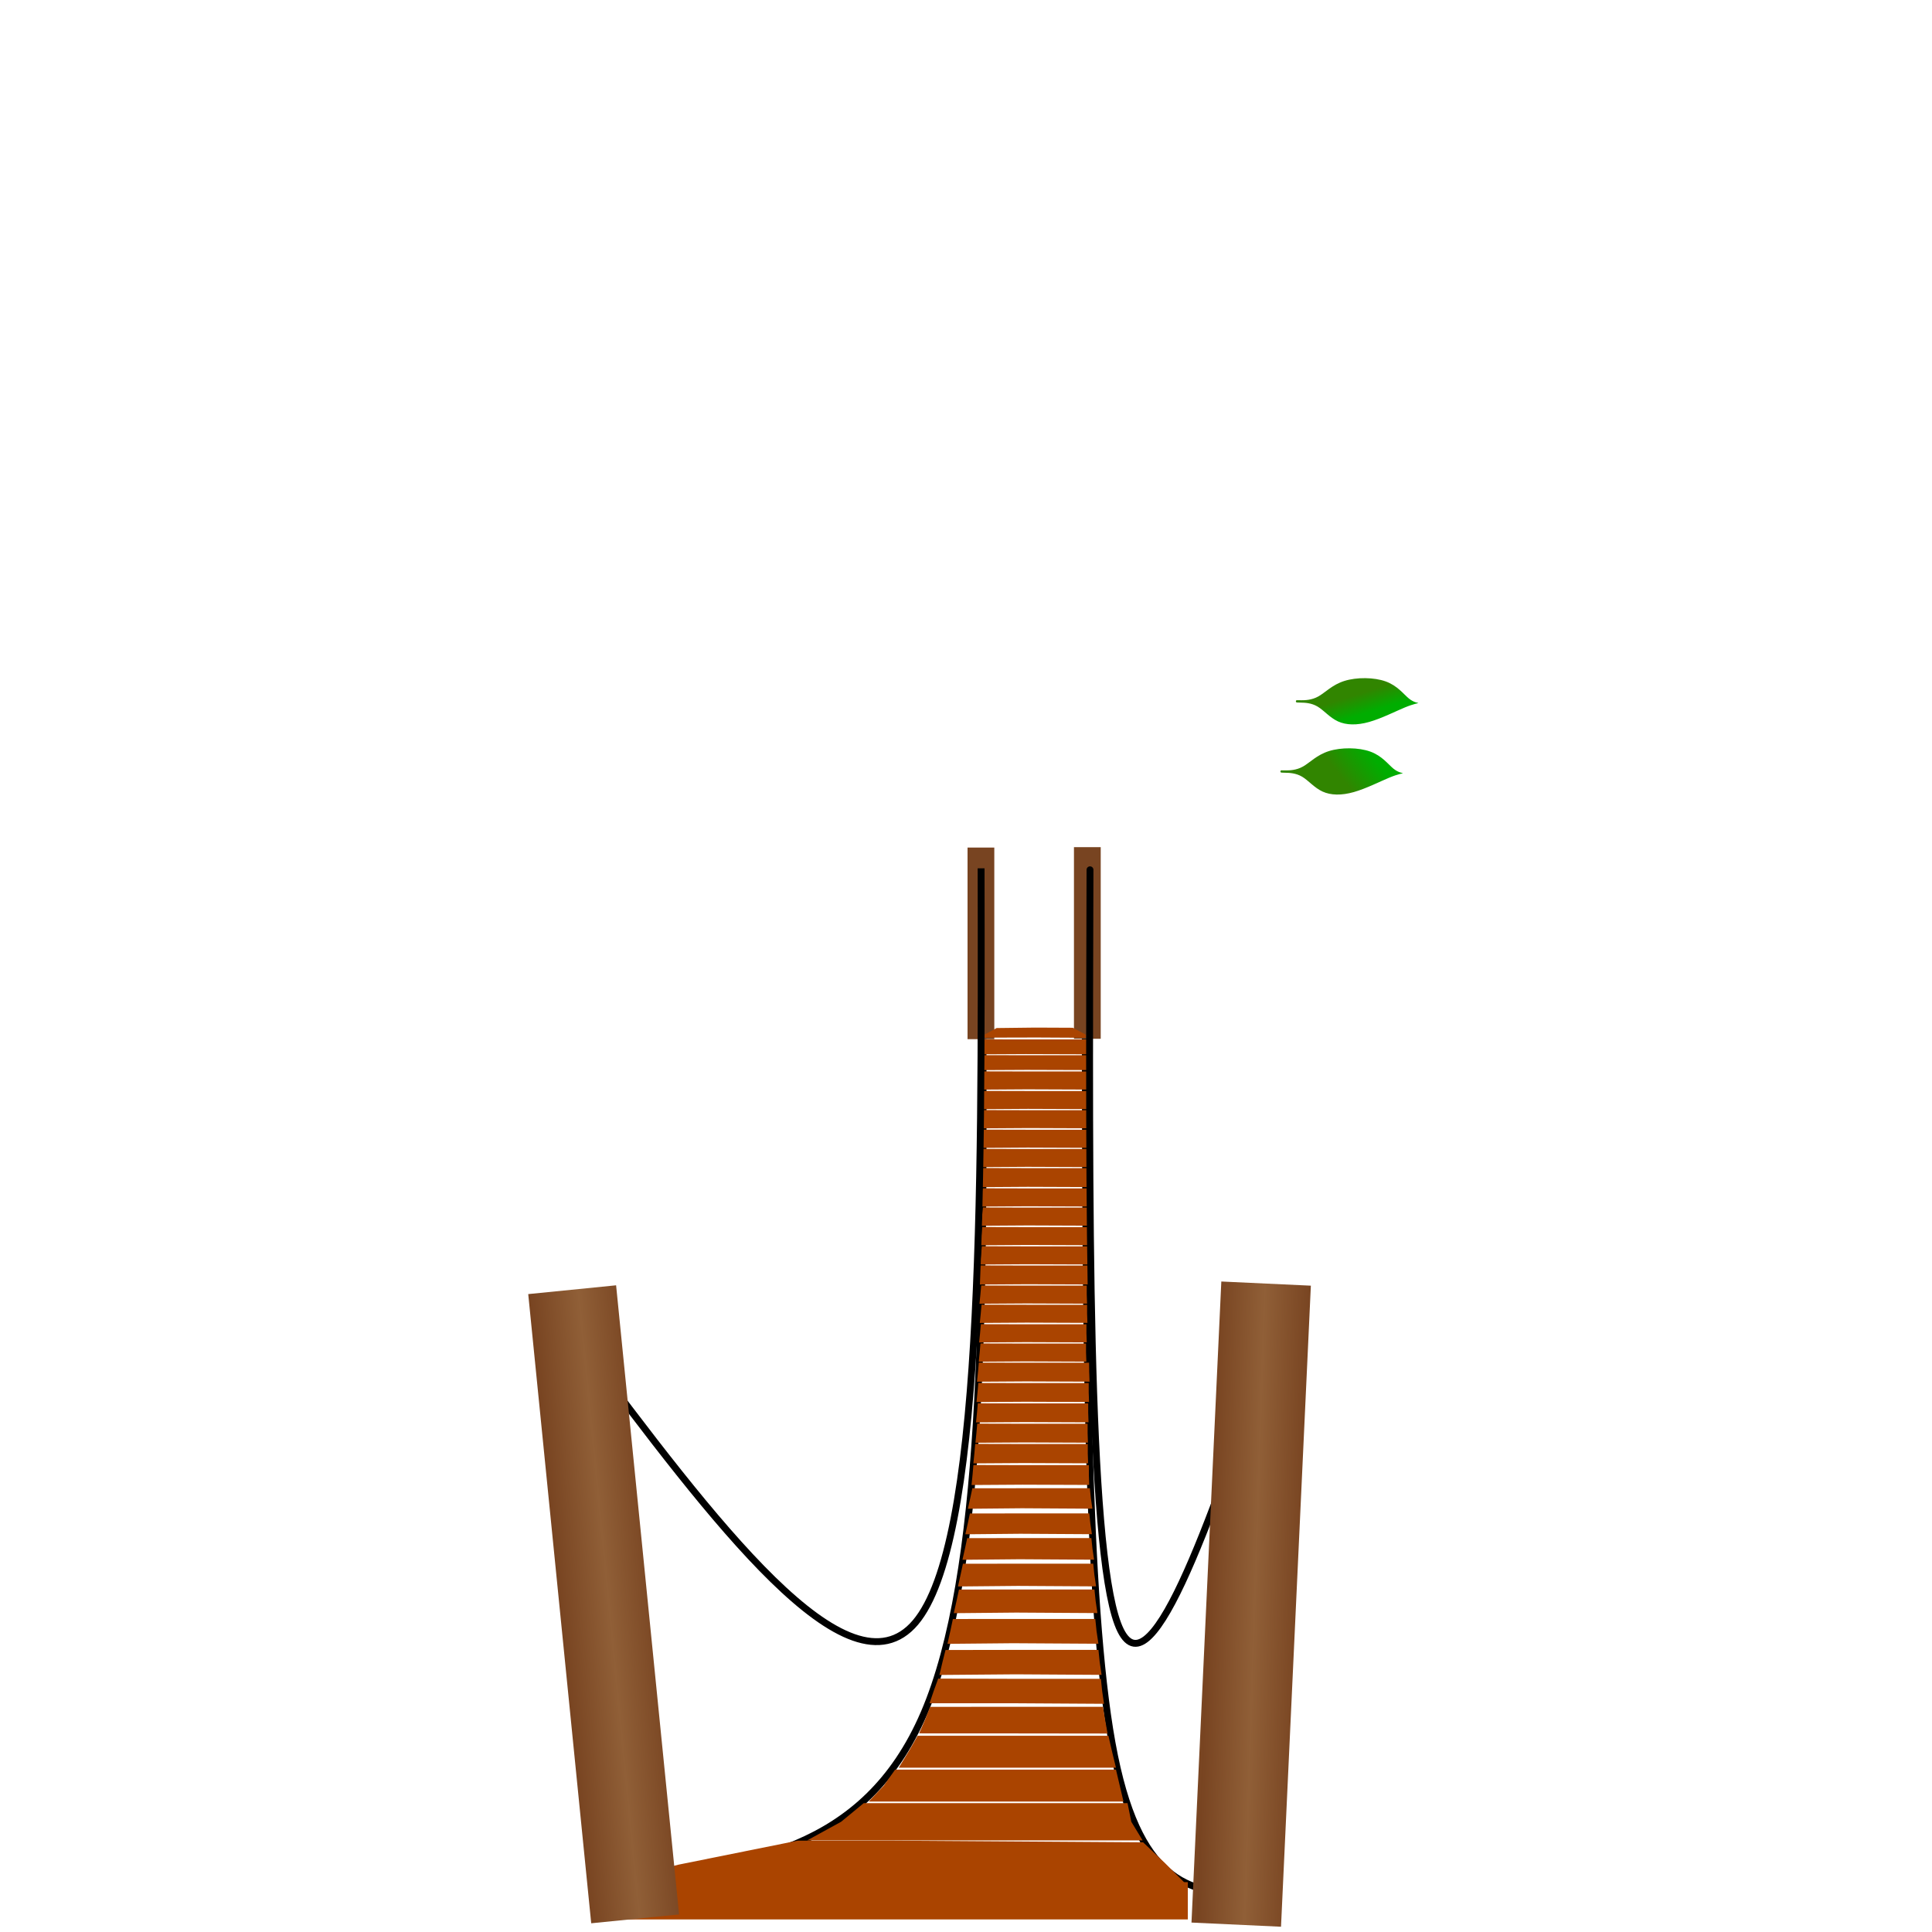 <?xml version="1.0" encoding="UTF-8" standalone="no"?>
<!-- Created with Inkscape (http://www.inkscape.org/) -->

<svg
   xmlns:osb="http://www.openswatchbook.org/uri/2009/osb"
   xmlns:dc="http://purl.org/dc/elements/1.1/"
   xmlns:cc="http://creativecommons.org/ns#"
   xmlns:rdf="http://www.w3.org/1999/02/22-rdf-syntax-ns#"
   xmlns:svg="http://www.w3.org/2000/svg"
   xmlns="http://www.w3.org/2000/svg"
   xmlns:xlink="http://www.w3.org/1999/xlink"
   xmlns:sodipodi="http://sodipodi.sourceforge.net/DTD/sodipodi-0.dtd"
   xmlns:inkscape="http://www.inkscape.org/namespaces/inkscape"
   width="1024px"
   height="1024px"
   viewBox="0 0 1024 1024"
   version="1.1"
   id="SVGRoot"
   inkscape:version="0.92.1 r15371"
   sodipodi:docname="tree.svg">
  <sodipodi:namedview
     id="base"
     pagecolor="#ffffff"
     bordercolor="#666666"
     borderopacity="1.0"
     inkscape:pageopacity="0.0"
     inkscape:pageshadow="2"
     inkscape:zoom="1.0000001"
     inkscape:cx="321.36334"
     inkscape:cy="388.21199"
     inkscape:document-units="px"
     inkscape:current-layer="layer1"
     showgrid="false"
     inkscape:window-width="1920"
     inkscape:window-height="1017"
     inkscape:window-x="-8"
     inkscape:window-y="-8"
     inkscape:window-maximized="1"
     showguides="true"
     inkscape:guide-bbox="true" />
  <defs
     id="defs4485">
    <linearGradient
       inkscape:collect="always"
       id="linearGradient4663">
      <stop
         style="stop-color:#784421;stop-opacity:1;"
         offset="0"
         id="stop4659" />
      <stop
         style="stop-color:#905f37;stop-opacity:1"
         offset="1"
         id="stop4661" />
    </linearGradient>
    <linearGradient
       inkscape:collect="always"
       id="linearGradient4626">
      <stop
         style="stop-color:#00ad00;stop-opacity:1;"
         offset="0"
         id="stop4622" />
      <stop
         style="stop-color:#318500;stop-opacity:1"
         offset="1"
         id="stop4624" />
    </linearGradient>
    <linearGradient
       id="linearGradient4560"
       osb:paint="solid">
      <stop
         style="stop-color:#000000;stop-opacity:1;"
         offset="0"
         id="stop4558" />
    </linearGradient>
    <inkscape:path-effect
       effect="bspline"
       id="path-effect4698"
       is_visible="true"
       weight="33.333"
       steps="2"
       helper_size="0"
       apply_no_weight="true"
       apply_with_weight="true"
       only_selected="false" />
    <inkscape:path-effect
       effect="bspline"
       id="path-effect4682"
       is_visible="true"
       weight="33.333"
       steps="2"
       helper_size="0"
       apply_no_weight="true"
       apply_with_weight="true"
       only_selected="false" />
    <inkscape:path-effect
       effect="bspline"
       id="path-effect4678"
       is_visible="true"
       weight="33.333"
       steps="2"
       helper_size="0"
       apply_no_weight="true"
       apply_with_weight="true"
       only_selected="false" />
    <inkscape:path-effect
       effect="bspline"
       id="path-effect4674"
       is_visible="true"
       weight="33.333"
       steps="2"
       helper_size="0"
       apply_no_weight="true"
       apply_with_weight="true"
       only_selected="false" />
    <inkscape:path-effect
       effect="bspline"
       id="path-effect4560"
       is_visible="true"
       weight="33.333"
       steps="2"
       helper_size="0"
       apply_no_weight="true"
       apply_with_weight="true"
       only_selected="false" />
    <inkscape:path-effect
       effect="bspline"
       id="path-effect4556"
       is_visible="true"
       weight="33.333"
       steps="2"
       helper_size="0"
       apply_no_weight="true"
       apply_with_weight="true"
       only_selected="false" />
    <inkscape:path-effect
       effect="bspline"
       id="path-effect4552"
       is_visible="true"
       weight="33.333"
       steps="2"
       helper_size="0"
       apply_no_weight="true"
       apply_with_weight="true"
       only_selected="false" />
    <inkscape:path-effect
       effect="bspline"
       id="path-effect4548"
       is_visible="true"
       weight="33.333"
       steps="2"
       helper_size="0"
       apply_no_weight="true"
       apply_with_weight="true"
       only_selected="false" />
    <inkscape:perspective
       sodipodi:type="inkscape:persp3d"
       inkscape:vp_x="0 : 512 : 1"
       inkscape:vp_y="0 : 1000 : 0"
       inkscape:vp_z="1024 : 512 : 1"
       inkscape:persp3d-origin="512 : 341.33333 : 1"
       id="perspective4528" />
    <inkscape:path-effect
       effect="bspline"
       id="path-effect4562"
       is_visible="true"
       weight="33.333"
       steps="2"
       helper_size="0"
       apply_no_weight="true"
       apply_with_weight="true"
       only_selected="false" />
    <inkscape:path-effect
       effect="bspline"
       id="path-effect4558"
       is_visible="true"
       weight="33.333"
       steps="2"
       helper_size="0"
       apply_no_weight="true"
       apply_with_weight="true"
       only_selected="false" />
    <inkscape:path-effect
       effect="bspline"
       id="path-effect4554"
       is_visible="true"
       weight="33.333"
       steps="2"
       helper_size="0"
       apply_no_weight="true"
       apply_with_weight="true"
       only_selected="false" />
    <inkscape:path-effect
       effect="bspline"
       id="path-effect4550"
       is_visible="true"
       weight="33.333"
       steps="2"
       helper_size="0"
       apply_no_weight="true"
       apply_with_weight="true"
       only_selected="false" />
    <inkscape:path-effect
       effect="bspline"
       id="path-effect4524"
       is_visible="true"
       weight="33.333"
       steps="2"
       helper_size="0"
       apply_no_weight="true"
       apply_with_weight="true"
       only_selected="false" />
    <inkscape:path-effect
       effect="bspline"
       id="path-effect4520"
       is_visible="true"
       weight="33.333"
       steps="2"
       helper_size="0"
       apply_no_weight="true"
       apply_with_weight="true"
       only_selected="false" />
    <inkscape:path-effect
       effect="bspline"
       id="path-effect4516"
       is_visible="true"
       weight="33.333"
       steps="2"
       helper_size="0"
       apply_no_weight="true"
       apply_with_weight="true"
       only_selected="false" />
    <inkscape:path-effect
       effect="bspline"
       id="path-effect4512"
       is_visible="true"
       weight="33.333"
       steps="2"
       helper_size="0"
       apply_no_weight="true"
       apply_with_weight="true"
       only_selected="false" />
    <inkscape:path-effect
       effect="bspline"
       id="path-effect4504"
       is_visible="true"
       weight="33.333"
       steps="2"
       helper_size="0"
       apply_no_weight="true"
       apply_with_weight="true"
       only_selected="false" />
    <inkscape:path-effect
       effect="bspline"
       id="path-effect4500"
       is_visible="true"
       weight="33.333"
       steps="2"
       helper_size="0"
       apply_no_weight="true"
       apply_with_weight="true"
       only_selected="false" />
    <inkscape:path-effect
       effect="bspline"
       id="path-effect4698-8"
       is_visible="true"
       weight="33.333"
       steps="2"
       helper_size="0"
       apply_no_weight="true"
       apply_with_weight="true"
       only_selected="false" />
    <inkscape:path-effect
       effect="bspline"
       id="path-effect4698-4"
       is_visible="true"
       weight="33.333"
       steps="2"
       helper_size="0"
       apply_no_weight="true"
       apply_with_weight="true"
       only_selected="false" />
    <inkscape:path-effect
       effect="bspline"
       id="path-effect4698-1"
       is_visible="true"
       weight="33.333"
       steps="2"
       helper_size="0"
       apply_no_weight="true"
       apply_with_weight="true"
       only_selected="false" />
    <inkscape:path-effect
       effect="bspline"
       id="path-effect4698-9"
       is_visible="true"
       weight="33.333"
       steps="2"
       helper_size="0"
       apply_no_weight="true"
       apply_with_weight="true"
       only_selected="false" />
    <inkscape:path-effect
       effect="bspline"
       id="path-effect4698-0"
       is_visible="true"
       weight="33.333"
       steps="2"
       helper_size="0"
       apply_no_weight="true"
       apply_with_weight="true"
       only_selected="false" />
    <inkscape:path-effect
       effect="bspline"
       id="path-effect4698-97"
       is_visible="true"
       weight="33.333"
       steps="2"
       helper_size="0"
       apply_no_weight="true"
       apply_with_weight="true"
       only_selected="false" />
    <inkscape:path-effect
       effect="bspline"
       id="path-effect4698-12"
       is_visible="true"
       weight="33.333"
       steps="2"
       helper_size="0"
       apply_no_weight="true"
       apply_with_weight="true"
       only_selected="false" />
    <inkscape:path-effect
       effect="bspline"
       id="path-effect4698-5"
       is_visible="true"
       weight="33.333"
       steps="2"
       helper_size="0"
       apply_no_weight="true"
       apply_with_weight="true"
       only_selected="false" />
    <inkscape:path-effect
       effect="bspline"
       id="path-effect4698-19"
       is_visible="true"
       weight="33.333"
       steps="2"
       helper_size="0"
       apply_no_weight="true"
       apply_with_weight="true"
       only_selected="false" />
    <inkscape:path-effect
       effect="bspline"
       id="path-effect4698-82"
       is_visible="true"
       weight="33.333"
       steps="2"
       helper_size="0"
       apply_no_weight="true"
       apply_with_weight="true"
       only_selected="false" />
    <inkscape:path-effect
       effect="bspline"
       id="path-effect4698-55"
       is_visible="true"
       weight="33.333"
       steps="2"
       helper_size="0"
       apply_no_weight="true"
       apply_with_weight="true"
       only_selected="false" />
    <inkscape:path-effect
       effect="bspline"
       id="path-effect4698-17"
       is_visible="true"
       weight="33.333"
       steps="2"
       helper_size="0"
       apply_no_weight="true"
       apply_with_weight="true"
       only_selected="false" />
    <inkscape:path-effect
       effect="bspline"
       id="path-effect4698-6"
       is_visible="true"
       weight="33.333"
       steps="2"
       helper_size="0"
       apply_no_weight="true"
       apply_with_weight="true"
       only_selected="false" />
    <inkscape:path-effect
       effect="bspline"
       id="path-effect4698-67"
       is_visible="true"
       weight="33.333"
       steps="2"
       helper_size="0"
       apply_no_weight="true"
       apply_with_weight="true"
       only_selected="false" />
    <inkscape:path-effect
       effect="bspline"
       id="path-effect4698-08"
       is_visible="true"
       weight="33.333"
       steps="2"
       helper_size="0"
       apply_no_weight="true"
       apply_with_weight="true"
       only_selected="false" />
    <inkscape:path-effect
       effect="bspline"
       id="path-effect4698-07"
       is_visible="true"
       weight="33.333"
       steps="2"
       helper_size="0"
       apply_no_weight="true"
       apply_with_weight="true"
       only_selected="false" />
    <inkscape:path-effect
       effect="bspline"
       id="path-effect4698-3"
       is_visible="true"
       weight="33.333"
       steps="2"
       helper_size="0"
       apply_no_weight="true"
       apply_with_weight="true"
       only_selected="false" />
    <inkscape:path-effect
       effect="bspline"
       id="path-effect4698-89"
       is_visible="true"
       weight="33.333"
       steps="2"
       helper_size="0"
       apply_no_weight="true"
       apply_with_weight="true"
       only_selected="false" />
    <inkscape:path-effect
       effect="bspline"
       id="path-effect4698-55-4"
       is_visible="true"
       weight="33.333"
       steps="2"
       helper_size="0"
       apply_no_weight="true"
       apply_with_weight="true"
       only_selected="false" />
    <inkscape:path-effect
       effect="bspline"
       id="path-effect4698-55-6"
       is_visible="true"
       weight="33.333"
       steps="2"
       helper_size="0"
       apply_no_weight="true"
       apply_with_weight="true"
       only_selected="false" />
    <inkscape:path-effect
       effect="bspline"
       id="path-effect4698-55-2"
       is_visible="true"
       weight="33.333"
       steps="2"
       helper_size="0"
       apply_no_weight="true"
       apply_with_weight="true"
       only_selected="false" />
    <inkscape:path-effect
       effect="bspline"
       id="path-effect4698-55-0"
       is_visible="true"
       weight="33.333"
       steps="2"
       helper_size="0"
       apply_no_weight="true"
       apply_with_weight="true"
       only_selected="false" />
    <inkscape:path-effect
       effect="bspline"
       id="path-effect4698-55-8"
       is_visible="true"
       weight="33.333"
       steps="2"
       helper_size="0"
       apply_no_weight="true"
       apply_with_weight="true"
       only_selected="false" />
    <inkscape:path-effect
       effect="bspline"
       id="path-effect4698-55-42"
       is_visible="true"
       weight="33.333"
       steps="2"
       helper_size="0"
       apply_no_weight="true"
       apply_with_weight="true"
       only_selected="false" />
    <inkscape:path-effect
       effect="bspline"
       id="path-effect4698-55-01"
       is_visible="true"
       weight="33.333"
       steps="2"
       helper_size="0"
       apply_no_weight="true"
       apply_with_weight="true"
       only_selected="false" />
    <inkscape:path-effect
       effect="bspline"
       id="path-effect4698-55-7"
       is_visible="true"
       weight="33.333"
       steps="2"
       helper_size="0"
       apply_no_weight="true"
       apply_with_weight="true"
       only_selected="false" />
    <inkscape:path-effect
       effect="bspline"
       id="path-effect4698-55-3"
       is_visible="true"
       weight="33.333"
       steps="2"
       helper_size="0"
       apply_no_weight="true"
       apply_with_weight="true"
       only_selected="false" />
    <inkscape:path-effect
       effect="bspline"
       id="path-effect4698-55-79"
       is_visible="true"
       weight="33.333"
       steps="2"
       helper_size="0"
       apply_no_weight="true"
       apply_with_weight="true"
       only_selected="false" />
    <inkscape:path-effect
       effect="bspline"
       id="path-effect4698-55-8-2"
       is_visible="true"
       weight="33.333"
       steps="2"
       helper_size="0"
       apply_no_weight="true"
       apply_with_weight="true"
       only_selected="false" />
    <inkscape:path-effect
       effect="bspline"
       id="path-effect4698-55-8-7"
       is_visible="true"
       weight="33.333"
       steps="2"
       helper_size="0"
       apply_no_weight="true"
       apply_with_weight="true"
       only_selected="false" />
    <inkscape:path-effect
       effect="bspline"
       id="path-effect4698-55-8-3"
       is_visible="true"
       weight="33.333"
       steps="2"
       helper_size="0"
       apply_no_weight="true"
       apply_with_weight="true"
       only_selected="false" />
    <inkscape:path-effect
       effect="bspline"
       id="path-effect4698-55-8-9"
       is_visible="true"
       weight="33.333"
       steps="2"
       helper_size="0"
       apply_no_weight="true"
       apply_with_weight="true"
       only_selected="false" />
    <inkscape:path-effect
       effect="bspline"
       id="path-effect4698-55-8-8"
       is_visible="true"
       weight="33.333"
       steps="2"
       helper_size="0"
       apply_no_weight="true"
       apply_with_weight="true"
       only_selected="false" />
    <inkscape:path-effect
       effect="bspline"
       id="path-effect4698-55-8-5"
       is_visible="true"
       weight="33.333"
       steps="2"
       helper_size="0"
       apply_no_weight="true"
       apply_with_weight="true"
       only_selected="false" />
    <inkscape:path-effect
       effect="bspline"
       id="path-effect4698-55-8-5-9"
       is_visible="true"
       weight="33.333"
       steps="2"
       helper_size="0"
       apply_no_weight="true"
       apply_with_weight="true"
       only_selected="false" />
    <inkscape:path-effect
       effect="bspline"
       id="path-effect4698-55-8-5-4"
       is_visible="true"
       weight="33.333"
       steps="2"
       helper_size="0"
       apply_no_weight="true"
       apply_with_weight="true"
       only_selected="false" />
    <inkscape:path-effect
       effect="bspline"
       id="path-effect4698-55-8-5-5"
       is_visible="true"
       weight="33.333"
       steps="2"
       helper_size="0"
       apply_no_weight="true"
       apply_with_weight="true"
       only_selected="false" />
    <inkscape:path-effect
       effect="bspline"
       id="path-effect4698-55-8-5-1"
       is_visible="true"
       weight="33.333"
       steps="2"
       helper_size="0"
       apply_no_weight="true"
       apply_with_weight="true"
       only_selected="false" />
    <inkscape:path-effect
       effect="bspline"
       id="path-effect4698-55-8-5-7"
       is_visible="true"
       weight="33.333"
       steps="2"
       helper_size="0"
       apply_no_weight="true"
       apply_with_weight="true"
       only_selected="false" />
    <inkscape:path-effect
       effect="bspline"
       id="path-effect4698-55-8-5-46"
       is_visible="true"
       weight="33.333"
       steps="2"
       helper_size="0"
       apply_no_weight="true"
       apply_with_weight="true"
       only_selected="false" />
    <inkscape:path-effect
       effect="bspline"
       id="path-effect4698-55-8-5-46-2"
       is_visible="true"
       weight="33.333"
       steps="2"
       helper_size="0"
       apply_no_weight="true"
       apply_with_weight="true"
       only_selected="false" />
    <inkscape:path-effect
       effect="bspline"
       id="path-effect4698-55-8-5-46-6"
       is_visible="true"
       weight="33.333"
       steps="2"
       helper_size="0"
       apply_no_weight="true"
       apply_with_weight="true"
       only_selected="false" />
    <inkscape:path-effect
       effect="bspline"
       id="path-effect4698-55-8-5-46-68"
       is_visible="true"
       weight="33.333"
       steps="2"
       helper_size="0"
       apply_no_weight="true"
       apply_with_weight="true"
       only_selected="false" />
    <inkscape:path-effect
       effect="bspline"
       id="path-effect4698-55-8-5-46-8"
       is_visible="true"
       weight="33.333"
       steps="2"
       helper_size="0"
       apply_no_weight="true"
       apply_with_weight="true"
       only_selected="false" />
    <inkscape:path-effect
       effect="bspline"
       id="path-effect4698-55-8-5-46-60"
       is_visible="true"
       weight="33.333"
       steps="2"
       helper_size="0"
       apply_no_weight="true"
       apply_with_weight="true"
       only_selected="false" />
    <inkscape:path-effect
       effect="bspline"
       id="path-effect4698-55-8-5-46-26"
       is_visible="true"
       weight="33.333"
       steps="2"
       helper_size="0"
       apply_no_weight="true"
       apply_with_weight="true"
       only_selected="false" />
    <inkscape:path-effect
       effect="bspline"
       id="path-effect4698-55-8-5-46-26-9"
       is_visible="true"
       weight="33.333"
       steps="2"
       helper_size="0"
       apply_no_weight="true"
       apply_with_weight="true"
       only_selected="false" />
    <inkscape:path-effect
       effect="bspline"
       id="path-effect4698-55-8-5-46-26-95"
       is_visible="true"
       weight="33.333"
       steps="2"
       helper_size="0"
       apply_no_weight="true"
       apply_with_weight="true"
       only_selected="false" />
    <inkscape:path-effect
       effect="bspline"
       id="path-effect4698-55-8-5-46-26-8"
       is_visible="true"
       weight="33.333"
       steps="2"
       helper_size="0"
       apply_no_weight="true"
       apply_with_weight="true"
       only_selected="false" />
    <inkscape:path-effect
       effect="bspline"
       id="path-effect4698-55-8-5-46-26-8-5"
       is_visible="true"
       weight="33.333"
       steps="2"
       helper_size="0"
       apply_no_weight="true"
       apply_with_weight="true"
       only_selected="false" />
    <inkscape:path-effect
       effect="bspline"
       id="path-effect4698-55-8-5-46-26-8-7"
       is_visible="true"
       weight="33.333"
       steps="2"
       helper_size="0"
       apply_no_weight="true"
       apply_with_weight="true"
       only_selected="false" />
    <inkscape:path-effect
       effect="bspline"
       id="path-effect4698-55-8-5-46-26-8-4"
       is_visible="true"
       weight="33.333"
       steps="2"
       helper_size="0"
       apply_no_weight="true"
       apply_with_weight="true"
       only_selected="false" />
    <inkscape:path-effect
       effect="bspline"
       id="path-effect4698-55-8-5-46-26-8-9"
       is_visible="true"
       weight="33.333"
       steps="2"
       helper_size="0"
       apply_no_weight="true"
       apply_with_weight="true"
       only_selected="false" />
    <inkscape:path-effect
       effect="bspline"
       id="path-effect4698-55-8-5-46-26-8-3"
       is_visible="true"
       weight="33.333"
       steps="2"
       helper_size="0"
       apply_no_weight="true"
       apply_with_weight="true"
       only_selected="false" />
    <inkscape:path-effect
       effect="bspline"
       id="path-effect4698-12-9"
       is_visible="true"
       weight="33.333"
       steps="2"
       helper_size="0"
       apply_no_weight="true"
       apply_with_weight="true"
       only_selected="false" />
    <inkscape:path-effect
       effect="bspline"
       id="path-effect4698-12-6"
       is_visible="true"
       weight="33.333"
       steps="2"
       helper_size="0"
       apply_no_weight="true"
       apply_with_weight="true"
       only_selected="false" />
    <inkscape:path-effect
       effect="bspline"
       id="path-effect4698-12-1"
       is_visible="true"
       weight="33.333"
       steps="2"
       helper_size="0"
       apply_no_weight="true"
       apply_with_weight="true"
       only_selected="false" />
    <inkscape:path-effect
       effect="bspline"
       id="path-effect4698-12-4"
       is_visible="true"
       weight="33.333"
       steps="2"
       helper_size="0"
       apply_no_weight="true"
       apply_with_weight="true"
       only_selected="false" />
    <inkscape:path-effect
       effect="bspline"
       id="path-effect4698-12-94"
       is_visible="true"
       weight="33.333"
       steps="2"
       helper_size="0"
       apply_no_weight="true"
       apply_with_weight="true"
       only_selected="false" />
    <inkscape:path-effect
       effect="bspline"
       id="path-effect4698-12-5"
       is_visible="true"
       weight="33.333"
       steps="2"
       helper_size="0"
       apply_no_weight="true"
       apply_with_weight="true"
       only_selected="false" />
    <inkscape:path-effect
       effect="bspline"
       id="path-effect4698-12-97"
       is_visible="true"
       weight="33.333"
       steps="2"
       helper_size="0"
       apply_no_weight="true"
       apply_with_weight="true"
       only_selected="false" />
    <inkscape:path-effect
       effect="bspline"
       id="path-effect4698-12-55"
       is_visible="true"
       weight="33.333"
       steps="2"
       helper_size="0"
       apply_no_weight="true"
       apply_with_weight="true"
       only_selected="false" />
    <inkscape:path-effect
       effect="bspline"
       id="path-effect4698-12-49"
       is_visible="true"
       weight="33.333"
       steps="2"
       helper_size="0"
       apply_no_weight="true"
       apply_with_weight="true"
       only_selected="false" />
    <linearGradient
       inkscape:collect="always"
       xlink:href="#linearGradient4626"
       id="linearGradient4630"
       gradientUnits="userSpaceOnUse"
       x1="719.5"
       y1="379.375"
       x2="716.25"
       y2="369" />
    <linearGradient
       gradientTransform="translate(-8.183,37.181)"
       inkscape:collect="always"
       xlink:href="#linearGradient4626"
       id="linearGradient4630-2"
       gradientUnits="userSpaceOnUse"
       x1="734.558"
       y1="362.194"
       x2="718.808"
       y2="374.569" />
    <inkscape:path-effect
       effect="bspline"
       id="path-effect4698-5-5"
       is_visible="true"
       weight="33.333"
       steps="2"
       helper_size="0"
       apply_no_weight="true"
       apply_with_weight="true"
       only_selected="false" />
    <linearGradient
       inkscape:collect="always"
       xlink:href="#linearGradient4663"
       id="linearGradient4667"
       gradientUnits="userSpaceOnUse"
       x1="678.947"
       y1="819.136"
       x2="703.785"
       y2="818.776"
       spreadMethod="reflect" />
    <linearGradient
       inkscape:collect="always"
       xlink:href="#linearGradient4663"
       id="linearGradient4675"
       x1="210.252"
       y1="877.95"
       x2="236.444"
       y2="878.018"
       gradientUnits="userSpaceOnUse"
       spreadMethod="reflect" />
  </defs>
  <g
     id="layer1"
     inkscape:groupmode="layer"
     inkscape:label="Layer 1"
     style="display:inline">
    <rect
       style="fill:#784421;fill-opacity:1;stroke-width:0.484"
       id="rect5044-0-9-4"
       width="14.183"
       height="101.551"
       x="569.221"
       y="449.009" />
    <rect
       style="fill:#784421;fill-opacity:1;stroke-width:0.484"
       id="rect5044-0-9-4-1"
       width="14.183"
       height="101.551"
       x="512.817"
       y="449.224" />
    <path
       style="fill:none;stroke:#000000;stroke-width:3.647;stroke-linecap:butt;stroke-linejoin:miter;stroke-miterlimit:4;stroke-dasharray:none;stroke-opacity:1"
       d="m 521,550.776 c 0.305,141.474 0.609,282.948 -31.204,357.136 -31.814,74.187 -95.746,81.085 -159.679,87.983"
       id="path4552"
       inkscape:connector-curvature="0"
       inkscape:path-effect="#path-effect4554"
       inkscape:original-d="m 521,550.77563 c 0.30574,141.47413 0.61047,282.9483 0.91421,424.42538 -63.932,6.89686 -127.86414,13.79463 -191.7977,20.69344"
       sodipodi:nodetypes="ccc" />
    <path
       style="fill:none;stroke:#000000;stroke-width:3.647;stroke-linecap:butt;stroke-linejoin:miter;stroke-miterlimit:4;stroke-dasharray:none;stroke-opacity:1"
       d="m 575.221,550.561 c 0.26,148.812 0.519,297.625 14.191,373.263 13.672,75.638 41.589,78.176 69.088,80.676"
       id="path4560"
       inkscape:connector-curvature="0"
       inkscape:path-effect="#path-effect4562"
       inkscape:original-d="M 575.22095,550.56079 C 575.48163,699.37286 575.74132,848.18593 576,997 c 27.08451,2.46114 55.001,4.999 82.5,7.5"
       sodipodi:nodetypes="ccc" />
    <path
       style="opacity:1;fill:#aa4400;fill-opacity:1;stroke-width:2.028"
       d="m 359.689,988.291 63.092,-12.705 h 49.393 l 133.705,0.894 11.688,11.104 12,11.998 H 472.174 314.781 Z"
       id="path4562-9"
       inkscape:connector-curvature="0"
       sodipodi:nodetypes="ccccccccc" />
    <path
       style="opacity:1;fill:#aa4400;fill-opacity:1;stroke-width:1.303"
       d="m 445.806,965.575 12,-9.877 h 68.904 70.904 l 2,9.877 6,9.877 h -78.904 -98.904 z"
       id="path4562-9-0"
       inkscape:connector-curvature="0"
       sodipodi:nodetypes="ccccccccc" />
    <path
       style="opacity:1;fill:#aa4400;fill-opacity:1;stroke-width:1.056"
       d="m 468.448,946.395 6,-8.463 h 56.519 60.519 l 2,8.463 2,8.463 h -64.519 -70.519 z"
       id="path4562-9-0-2"
       inkscape:connector-curvature="0"
       sodipodi:nodetypes="ccccccccc" />
    <path
       style="opacity:1;fill:#aa4400;fill-opacity:1;stroke-width:1.012"
       d="m 481.939,927.746 4.409,-7.756 h 49.569 51.569 l 1.945,8.463 2.055,8.463 h -55.569 -59.569 z"
       id="path4562-9-0-2-8"
       inkscape:connector-curvature="0"
       sodipodi:nodetypes="ccccccccc" />
    <path
       style="opacity:1;fill:#aa4400;fill-opacity:1;stroke-width:0.85"
       d="m 490.226,911.649 2.734,-6.986 44.959,-0.016 h 46.678 l 1.156,7.048 1.281,7.111 -49.115,-0.062 -50.769,-0.025 z"
       id="path4562-9-0-2-8-2"
       inkscape:connector-curvature="0"
       sodipodi:nodetypes="ccccccccc" />
    <path
       style="opacity:1;fill:#aa4400;fill-opacity:1;stroke-width:1.84"
       d="m 314.781,1007.459 v -9.877 h 157.393 157.393 v 9.877 9.877 H 472.174 314.781 Z"
       id="path4562-9-0-4"
       inkscape:connector-curvature="0" />
    <path
       style="opacity:1;fill:#aa4400;fill-opacity:1;stroke-width:0.781"
       d="m 494.929,896.119 2.336,-6.419 42.327,0.118 H 583.498 l 0.665,6.476 1,6.755 -45.571,-0.278 -46.915,-0.022 z"
       id="path4562-9-0-2-8-2-4"
       inkscape:connector-curvature="0"
       sodipodi:nodetypes="ccccccccc" />
    <path
       style="opacity:1;fill:#aa4400;fill-opacity:1;stroke-width:0.781"
       d="m 499.601,880.644 1.54,-6.11 37.156,-0.059 h 43.906 l 0.665,6.476 1,6.755 -45.571,-0.278 -40.374,0.331 z"
       id="path4562-9-0-2-8-2-4-9"
       inkscape:connector-curvature="0"
       sodipodi:nodetypes="ccccccccc" />
    <path
       style="opacity:1;fill:#aa4400;fill-opacity:1;stroke-width:0.776"
       d="m 503.725,864.33 1.332,-6.223 31.861,-0.036 h 43.614 l 0.66,6.433 0.994,6.71 -45.268,-0.277 -34.749,0.329 z"
       id="path4562-9-0-2-8-2-4-9-6"
       inkscape:connector-curvature="0"
       sodipodi:nodetypes="ccccccccc" />
    <path
       style="opacity:1;fill:#aa4400;fill-opacity:1;stroke-width:0.738"
       d="m 507.006,848.414 1.268,-5.921 30.314,-0.034 h 41.497 l 0.628,6.121 0.946,6.384 -43.071,-0.263 -33.063,0.313 z"
       id="path4562-9-0-2-8-2-4-9-6-4"
       inkscape:connector-curvature="0"
       sodipodi:nodetypes="ccccccccc" />
    <path
       style="opacity:1;fill:#aa4400;fill-opacity:1;stroke-width:0.71"
       d="m 509.158,834.514 1.219,-5.694 29.153,-0.033 h 39.908 l 0.604,5.887 0.909,6.14 -41.421,-0.253 -31.796,0.301 z"
       id="path4562-9-0-2-8-2-4-9-6-4-5"
       inkscape:connector-curvature="0"
       sodipodi:nodetypes="ccccccccc" />
    <path
       style="opacity:1;fill:#aa4400;fill-opacity:1;stroke-width:0.677"
       d="m 511.478,820.671 1.162,-5.426 27.78,-0.032 h 38.029 l 0.576,5.609 0.867,5.851 -39.471,-0.241 -30.299,0.287 z"
       id="path4562-9-0-2-8-2-4-9-6-4-1"
       inkscape:connector-curvature="0"
       sodipodi:nodetypes="ccccccccc" />
    <path
       style="opacity:1;fill:#aa4400;fill-opacity:1;stroke-width:0.651"
       d="m 512.957,807.385 1.117,-5.217 26.713,-0.03 h 36.568 l 0.554,5.394 0.833,5.626 -37.955,-0.232 -29.135,0.276 z"
       id="path4562-9-0-2-8-2-4-9-6-4-1-9"
       inkscape:connector-curvature="0"
       sodipodi:nodetypes="ccccccccc" />
    <path
       style="opacity:1;fill:#aa4400;fill-opacity:1;stroke-width:0.64"
       d="m 514.273,793.955 1.099,-5.134 26.286,-0.03 h 35.984 l 0.545,5.308 0.82,5.536 -37.348,-0.228 -28.67,0.271 z"
       id="path4562-9-0-2-8-2-4-9-6-4-1-7"
       inkscape:connector-curvature="0"
       sodipodi:nodetypes="ccccccccc" />
    <path
       style="opacity:1;fill:#aa4400;fill-opacity:1;stroke-width:0.625"
       d="m 515.476,781.676 0.454,-5.186 26.088,0.059 h 35.107 l 10e-4,5.179 0.181,5.313 -35.29,-0.134 -27.088,0.176 z"
       id="path4562-9-0-2-8-2-4-9-6-4-1-7-8"
       inkscape:connector-curvature="0"
       sodipodi:nodetypes="ccccccccc" />
    <path
       style="opacity:1;fill:#aa4400;fill-opacity:1;stroke-width:0.609"
       d="m 516.441,770.35 0.442,-5.056 25.435,0.058 h 34.228 l 9.8e-4,5.049 0.177,5.18 -34.406,-0.131 -26.41,0.172 z"
       id="path4562-9-0-2-8-2-4-9-6-4-1-7-8-2"
       inkscape:connector-curvature="0"
       sodipodi:nodetypes="ccccccccc" />
    <path
       style="opacity:1;fill:#aa4400;fill-opacity:1;stroke-width:0.597"
       d="m 517.521,759.524 0.434,-4.958 24.942,0.057 h 33.565 l 9.5e-4,4.951 0.173,5.079 -33.74,-0.128 -25.898,0.169 z"
       id="path4562-9-0-2-8-2-4-9-6-4-1-7-8-4"
       inkscape:connector-curvature="0"
       sodipodi:nodetypes="ccccccccc" />
    <path
       style="opacity:1;fill:#aa4400;fill-opacity:1;stroke-width:0.597"
       d="m 517.83,748.741 0.434,-4.958 24.942,0.057 h 33.565 l 9.5e-4,4.951 0.173,5.079 -33.74,-0.128 -25.898,0.169 z"
       id="path4562-9-0-2-8-2-4-9-6-4-1-7-8-4-8"
       inkscape:connector-curvature="0"
       sodipodi:nodetypes="ccccccccc" />
    <path
       style="opacity:1;fill:#aa4400;fill-opacity:1;stroke-width:0.597"
       d="m 518.096,737.958 0.434,-4.958 24.942,0.057 h 33.565 l 9.5e-4,4.951 0.173,5.079 -33.74,-0.128 -25.898,0.169 z"
       id="path4562-9-0-2-8-2-4-9-6-4-1-7-8-4-2"
       inkscape:connector-curvature="0"
       sodipodi:nodetypes="ccccccccc" />
    <path
       style="opacity:1;fill:#aa4400;fill-opacity:1;stroke-width:0.597"
       d="m 518.361,727.175 0.434,-4.958 24.942,0.057 h 33.565 l 9.5e-4,4.951 0.173,5.079 -33.74,-0.128 -25.898,0.169 z"
       id="path4562-9-0-2-8-2-4-9-6-4-1-7-8-4-3"
       inkscape:connector-curvature="0"
       sodipodi:nodetypes="ccccccccc" />
    <path
       style="opacity:1;fill:#aa4400;fill-opacity:1;stroke-width:0.571"
       d="m 519.261,716.794 0.415,-4.742 23.854,0.054 h 32.1 l 9.1e-4,4.735 0.166,4.858 -32.267,-0.123 -24.768,0.161 z"
       id="path4562-9-0-2-8-2-4-9-6-4-1-7-8-4-29"
       inkscape:connector-curvature="0"
       sodipodi:nodetypes="ccccccccc" />
    <path
       style="opacity:1;fill:#aa4400;fill-opacity:1;stroke-width:0.571"
       d="m 519.462,706.585 0.415,-4.742 23.854,0.054 h 32.1 l 9.1e-4,4.735 0.166,4.858 -32.267,-0.123 -24.768,0.161 z"
       id="path4562-9-0-2-8-2-4-9-6-4-1-7-8-4-29-6"
       inkscape:connector-curvature="0"
       sodipodi:nodetypes="ccccccccc" />
    <path
       style="opacity:1;fill:#aa4400;fill-opacity:1;stroke-width:0.571"
       d="m 519.816,696.243 0.415,-4.742 23.854,0.054 h 32.1 l 9.1e-4,4.735 0.166,4.858 -32.267,-0.123 -24.768,0.161 z"
       id="path4562-9-0-2-8-2-4-9-6-4-1-7-8-4-29-7"
       inkscape:connector-curvature="0"
       sodipodi:nodetypes="ccccccccc" />
    <path
       style="opacity:1;fill:#aa4400;fill-opacity:1;stroke-width:0.571"
       d="m 519.639,686.079 0.415,-4.742 23.854,0.054 h 32.1 l 9.1e-4,4.735 0.166,4.858 -32.267,-0.123 -24.768,0.161 z"
       id="path4562-9-0-2-8-2-4-9-6-4-1-7-8-4-29-1"
       inkscape:connector-curvature="0"
       sodipodi:nodetypes="ccccccccc" />
    <path
       style="opacity:1;fill:#aa4400;fill-opacity:1;stroke-width:0.597"
       d="m 519.068,675.666 0.434,-4.958 24.942,0.057 h 33.565 l 9.5e-4,4.951 0.173,5.079 -33.74,-0.128 -25.898,0.169 z"
       id="path4562-9-0-2-8-2-4-9-6-4-1-7-8-4-3-3"
       inkscape:connector-curvature="0"
       sodipodi:nodetypes="ccccccccc" />
    <path
       style="opacity:1;fill:#aa4400;fill-opacity:1;stroke-width:0.571"
       d="m 519.968,665.285 0.415,-4.742 23.854,0.054 h 32.1 l 9.1e-4,4.735 0.166,4.858 -32.267,-0.123 -24.768,0.161 z"
       id="path4562-9-0-2-8-2-4-9-6-4-1-7-8-4-29-71"
       inkscape:connector-curvature="0"
       sodipodi:nodetypes="ccccccccc" />
    <path
       style="opacity:1;fill:#aa4400;fill-opacity:1;stroke-width:0.571"
       d="m 520.17,655.076 0.415,-4.742 23.854,0.054 h 32.1 l 9.1e-4,4.735 0.166,4.858 -32.267,-0.123 -24.768,0.161 z"
       id="path4562-9-0-2-8-2-4-9-6-4-1-7-8-4-29-6-2"
       inkscape:connector-curvature="0"
       sodipodi:nodetypes="ccccccccc" />
    <path
       style="opacity:1;fill:#aa4400;fill-opacity:1;stroke-width:0.571"
       d="m 520.523,644.735 0.415,-4.742 23.854,0.054 h 32.1 l 9.1e-4,4.735 0.166,4.858 -32.267,-0.123 -24.768,0.161 z"
       id="path4562-9-0-2-8-2-4-9-6-4-1-7-8-4-29-7-2"
       inkscape:connector-curvature="0"
       sodipodi:nodetypes="ccccccccc" />
    <path
       style="opacity:1;fill:#aa4400;fill-opacity:1;stroke-width:0.571"
       d="m 520.346,634.57 0.415,-4.742 23.854,0.054 h 32.1 l 9.1e-4,4.735 0.166,4.858 -32.267,-0.123 -24.768,0.161 z"
       id="path4562-9-0-2-8-2-4-9-6-4-1-7-8-4-29-1-7"
       inkscape:connector-curvature="0"
       sodipodi:nodetypes="ccccccccc" />
    <path
       style="opacity:1;fill:#aa4400;fill-opacity:1;stroke-width:0.597"
       d="m 519.333,624.047 0.434,-4.958 24.942,0.057 h 33.565 l 9.5e-4,4.951 0.173,5.079 -33.74,-0.128 -25.898,0.169 z"
       id="path4562-9-0-2-8-2-4-9-6-4-1-7-8-4-3-37"
       inkscape:connector-curvature="0"
       sodipodi:nodetypes="ccccccccc" />
    <path
       style="opacity:1;fill:#aa4400;fill-opacity:1;stroke-width:0.571"
       d="m 520.233,613.666 0.415,-4.742 23.854,0.054 h 32.1 l 9.1e-4,4.735 0.166,4.858 -32.267,-0.123 -24.768,0.161 z"
       id="path4562-9-0-2-8-2-4-9-6-4-1-7-8-4-29-5"
       inkscape:connector-curvature="0"
       sodipodi:nodetypes="ccccccccc" />
    <path
       style="opacity:1;fill:#aa4400;fill-opacity:1;stroke-width:0.571"
       d="m 520.435,603.458 0.415,-4.742 23.854,0.054 h 32.1 l 9.1e-4,4.735 0.166,4.858 -32.267,-0.123 -24.768,0.161 z"
       id="path4562-9-0-2-8-2-4-9-6-4-1-7-8-4-29-6-0"
       inkscape:connector-curvature="0"
       sodipodi:nodetypes="ccccccccc" />
    <path
       style="opacity:1;fill:#aa4400;fill-opacity:1;stroke-width:0.571"
       d="m 520.788,593.116 0.415,-4.742 23.854,0.054 h 32.1 l 9.1e-4,4.735 0.166,4.858 -32.267,-0.123 -24.768,0.161 z"
       id="path4562-9-0-2-8-2-4-9-6-4-1-7-8-4-29-7-5"
       inkscape:connector-curvature="0"
       sodipodi:nodetypes="ccccccccc" />
    <path
       style="opacity:1;fill:#aa4400;fill-opacity:1;stroke-width:0.571"
       d="m 520.611,582.952 0.415,-4.742 23.854,0.054 h 32.1 l 9.1e-4,4.735 0.166,4.858 -32.267,-0.123 -24.768,0.161 z"
       id="path4562-9-0-2-8-2-4-9-6-4-1-7-8-4-29-1-2"
       inkscape:connector-curvature="0"
       sodipodi:nodetypes="ccccccccc" />
    <path
       style="opacity:1;fill:#aa4400;fill-opacity:1;stroke-width:0.571"
       d="m 520.081,572.588 0.415,-4.742 23.854,0.054 h 32.1 l 9.1e-4,4.735 0.166,4.858 -32.267,-0.123 -24.768,0.161 z"
       id="path4562-9-0-2-8-2-4-9-6-4-1-7-8-4-29-1-2-7"
       inkscape:connector-curvature="0"
       sodipodi:nodetypes="ccccccccc" />
    <path
       style="opacity:1;fill:#aa4400;fill-opacity:1;stroke-width:0.517"
       d="m 519.816,563.14 0.415,-3.885 23.854,0.044 h 32.1 l 9.1e-4,3.879 0.166,3.98 -32.267,-0.101 -24.768,0.132 z"
       id="path4562-9-0-2-8-2-4-9-6-4-1-7-8-4-29-1-2-4"
       inkscape:connector-curvature="0"
       sodipodi:nodetypes="ccccccccc" />
    <path
       style="opacity:1;fill:#aa4400;fill-opacity:1;stroke-width:0.517"
       d="m 519.551,554.761 0.415,-3.885 23.854,0.044 h 32.1 l 9.1e-4,3.879 0.166,3.98 -32.267,-0.101 -24.768,0.132 z"
       id="path4562-9-0-2-8-2-4-9-6-4-1-7-8-4-29-1-2-1"
       inkscape:connector-curvature="0"
       sodipodi:nodetypes="ccccccccc" />
    <path
       style="fill:none;stroke:#000000;stroke-width:3.647;stroke-linecap:round;stroke-linejoin:miter;stroke-miterlimit:4;stroke-dasharray:none;stroke-dashoffset:0;stroke-opacity:1;paint-order:normal"
       d="m 577.721,461.009 c -0.574,178.662 -1.147,357.326 14.714,399.599 15.861,42.273 48.157,-51.844 80.452,-145.96"
       id="path4556"
       inkscape:connector-curvature="0"
       inkscape:path-effect="#path-effect4558"
       inkscape:original-d="M 577.72095,461.00949 C 577.1483,639.67199 576.57465,818.3355 576,997 608.29701,902.88138 640.59267,808.76479 672.88751,714.64868"
       sodipodi:nodetypes="ccc" />
    <rect
       style="fill:url(#linearGradient4667);fill-opacity:1;stroke-width:1.621"
       id="rect5044-0-9"
       width="47.506"
       height="340.144"
       x="678.208"
       y="648.391"
       transform="rotate(2.665)" />
    <path
       style="fill:none;stroke:#000000;stroke-width:3.647;stroke-linecap:butt;stroke-linejoin:miter;stroke-miterlimit:4;stroke-dasharray:none;stroke-opacity:1"
       d="m 520,460.224 c 0.333,178.924 0.667,357.849 -34.811,399.734 C 449.711,901.844 378.423,806.689 307.135,711.534"
       id="path4548"
       inkscape:connector-curvature="0"
       inkscape:path-effect="#path-effect4550"
       inkscape:original-d="M 520,460.22437 C 520.33433,639.14857 520.66767,818.07379 521,997 449.71237,901.84309 378.42452,806.68821 307.13528,711.53382"
       sodipodi:nodetypes="ccc" />
    <rect
       style="fill:url(#linearGradient4675);fill-opacity:1;stroke-width:1.597"
       id="rect5044-0"
       width="46.808"
       height="335.144"
       x="210.252"
       y="710.378"
       transform="rotate(-5.717)" />
    <path
       style="display:inline;opacity:1;fill:#aa4400;fill-opacity:1;stroke-width:0.38"
       d="m 521.901,548.313 6.337,-3.428 20.583,-0.241 19.814,0.088 6.895,3.69 -0.099,1.623 -25.992,-0.143 -27.596,0.071 z"
       id="path4562-9-0-2-8-2-4-9-6-4-1-7-8-4-29-1-2-1-7"
       inkscape:connector-curvature="0"
       sodipodi:nodetypes="ccccccccc" />
  </g>
  <g
     inkscape:groupmode="layer"
     id="layer2"
     inkscape:label="Layer 2">
    <path
       style="fill:url(#linearGradient4630);fill-opacity:1;stroke:none;stroke-width:1.047px;stroke-linecap:butt;stroke-linejoin:miter;stroke-opacity:1"
       d="m 689.745,371.143 c 1.807,0 5.421,0 9.058,-2.05 3.637,-2.05 7.301,-6.151 13.752,-8.181 6.451,-2.03 15.696,-1.991 21.926,0.271 6.23,2.262 9.451,6.75 12.217,9.012 2.766,2.263 5.076,2.301 5.077,2.427 6.2e-4,0.126 -2.311,0.338 -7.192,2.35 -4.881,2.012 -12.325,5.82 -18.864,7.667 -6.539,1.847 -12.167,1.731 -16.543,-0.271 -4.376,-2.002 -7.497,-5.888 -10.827,-7.871 -3.33,-1.982 -6.87,-2.06 -8.824,-2.098 -1.954,-0.039 -2.372,-0.039 -2.557,-0.262 -0.185,-0.224 -0.16,-0.667 0.036,-0.87 0.197,-0.203 0.566,-0.164 0.75,-0.144 0.184,0.019 0.184,0.019 1.991,0.019 z"
       id="path4696-8"
       inkscape:connector-curvature="0"
       inkscape:path-effect="#path-effect4698-5"
       inkscape:original-d="m 687.93755,371.14341 c 3.61447,-9.4e-4 7.22775,-9.4e-4 10.83986,0 3.66243,-4.09947 7.32607,-8.20068 10.98734,-12.29964 9.24094,0.0571 18.48546,0.0764 27.72644,0.11604 3.22077,4.48516 6.44118,8.97239 9.66001,13.45998 2.31187,0.0378 4.62224,0.0764 6.93161,0.11603 -2.30821,0.2117 -4.6199,0.42453 -6.93161,0.63819 -7.45081,3.811 -14.89441,7.61865 -22.34339,11.42938 -5.62871,-0.11698 -11.25654,-0.233 -16.88658,-0.3481 -3.12113,-3.88888 -6.24218,-7.77523 -9.36504,-11.66145 -3.53814,-0.0783 -7.07791,-0.15564 -10.61864,-0.23207 -0.36764,-9.4e-4 -0.78539,-9.4e-4 -1.17985,0 0.0258,-0.44706 0.0504,-0.89052 0.0737,-1.33439 0.36908,0.0377 0.73859,0.0764 1.10611,0.11603 z" />
    <path
       style="fill:url(#linearGradient4630-2);fill-opacity:1;stroke:none;stroke-width:1.047px;stroke-linecap:butt;stroke-linejoin:miter;stroke-opacity:1"
       d="m 681.562,408.324 c 1.807,0 5.421,0 9.058,-2.05 3.637,-2.05 7.301,-6.151 13.752,-8.181 6.451,-2.03 15.696,-1.991 21.926,0.271 6.23,2.262 9.451,6.75 12.217,9.012 2.766,2.263 5.076,2.301 5.077,2.427 6.2e-4,0.126 -2.311,0.338 -7.192,2.35 -4.881,2.012 -12.325,5.82 -18.864,7.667 -6.539,1.847 -12.167,1.731 -16.543,-0.271 -4.376,-2.002 -7.497,-5.888 -10.827,-7.871 -3.33,-1.982 -6.87,-2.06 -8.824,-2.098 -1.954,-0.039 -2.372,-0.039 -2.557,-0.262 -0.185,-0.224 -0.16,-0.667 0.036,-0.87 0.197,-0.203 0.566,-0.164 0.75,-0.144 0.184,0.019 0.184,0.019 1.991,0.019 z"
       id="path4696-8-3"
       inkscape:connector-curvature="0"
       inkscape:path-effect="#path-effect4698-5-5"
       inkscape:original-d="m 679.75476,408.32441 c 3.61447,-9.4e-4 7.22775,-9.4e-4 10.83986,0 3.66243,-4.09947 7.32607,-8.20068 10.98734,-12.29964 9.24094,0.0571 18.48546,0.0764 27.72644,0.11604 3.22077,4.48516 6.44118,8.97239 9.66001,13.45998 2.31187,0.0378 4.62224,0.0764 6.93161,0.11603 -2.30821,0.2117 -4.6199,0.42453 -6.93161,0.63819 -7.45081,3.811 -14.89441,7.61865 -22.34339,11.42938 -5.62871,-0.11698 -11.25654,-0.233 -16.88658,-0.3481 -3.12113,-3.88888 -6.24218,-7.77523 -9.36504,-11.66145 -3.53814,-0.0783 -7.07791,-0.15564 -10.61864,-0.23207 -0.36764,-9.4e-4 -0.78539,-9.4e-4 -1.17985,0 0.0258,-0.44706 0.0504,-0.89052 0.0737,-1.33439 0.36908,0.0377 0.73859,0.0764 1.10611,0.11603 z" />
  </g>
</svg>
